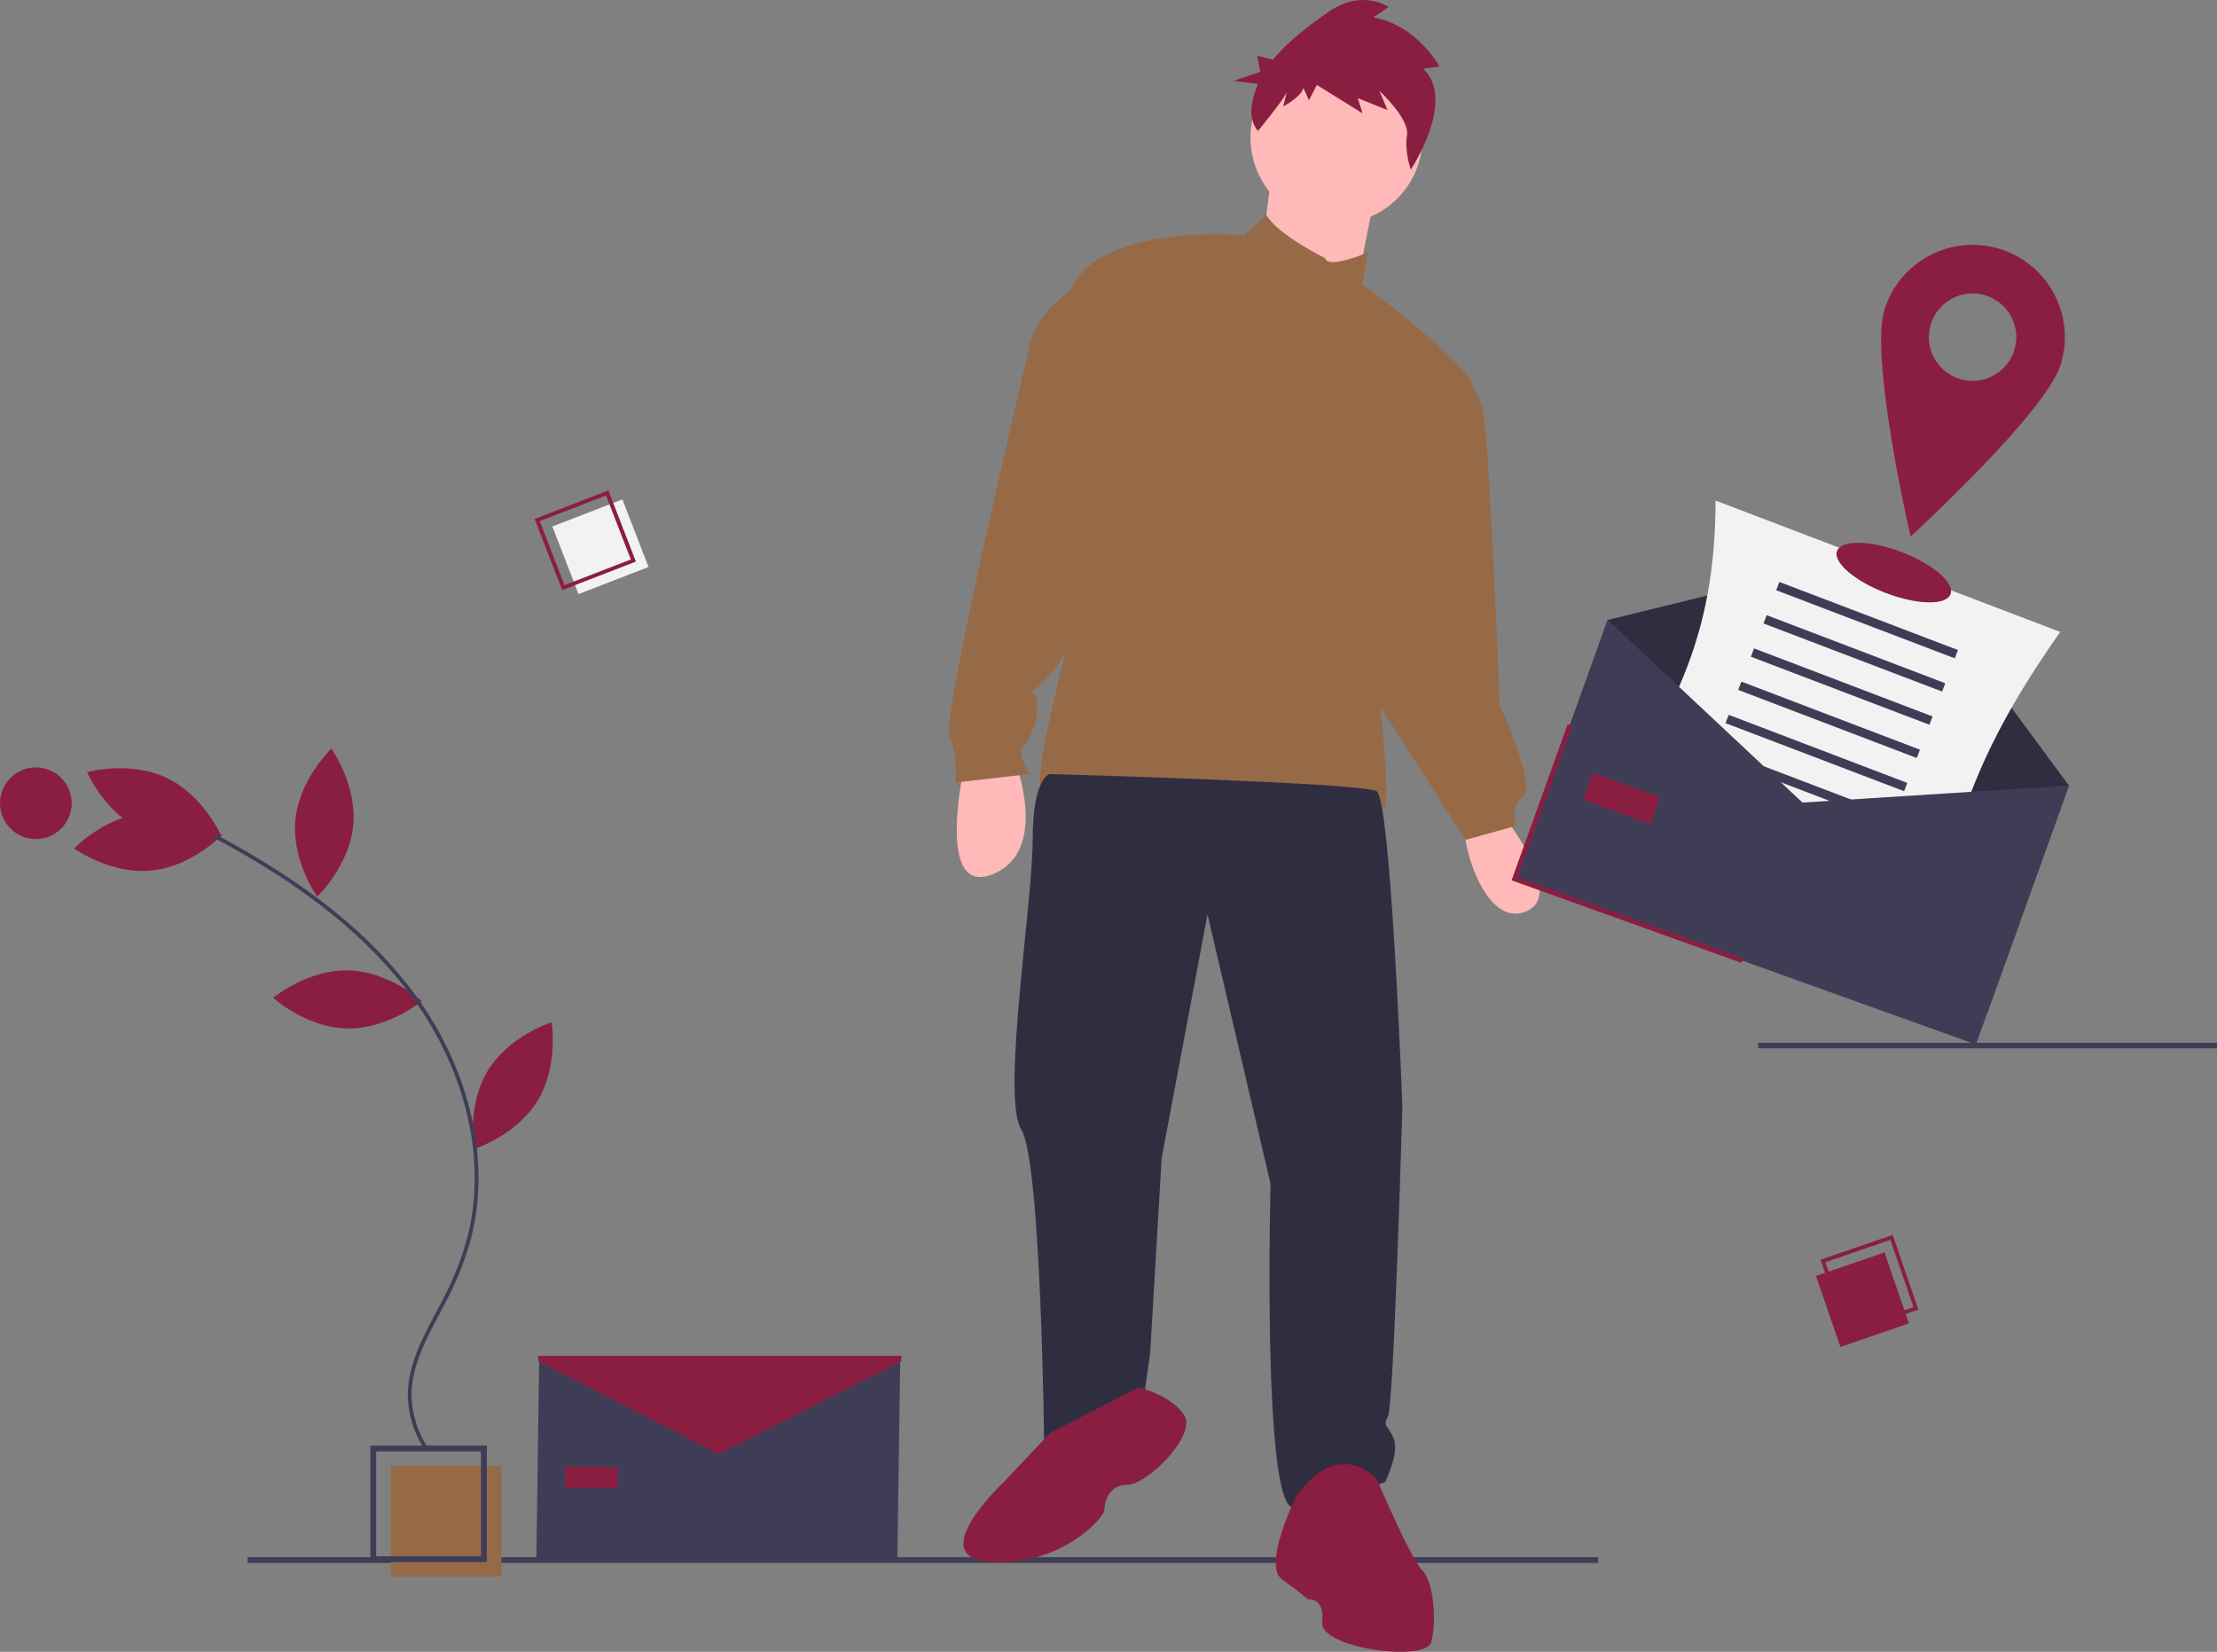 <?xml version="1.0" encoding="UTF-8"?>
<svg id="e0b35d3b-637f-4cd2-a9fd-b6e76c92ec56" xmlns="http://www.w3.org/2000/svg" viewBox="0 0 912.92 680.23">
  <rect x="0" y="0" width="912.92" height="680.23" fill="#808080" stroke="none"/>
  <defs>
    <style>
      .cls-1 {
        fill: #2f2e41;
      }

      .cls-2 {
        fill: #3f3d56;
      }

      .cls-3 {
        fill: #ffb9b9;
      }

      .cls-4 {
        fill: #976a47;
      }

      .cls-5 {
        fill: #8a1e41;
      }

      .cls-6 {
        fill: #f2f2f2;
      }
    </style>
  </defs>
  <rect class="cls-2" x="102" y="641.27" width="556.11" height="2.36"/>
  <path class="cls-3" d="M396.92,316.38s-11.8,53.11,11.8,43.67,9.44-46.03,9.44-46.03l-21.24,2.36Z"/>
  <path class="cls-3" d="M617.61,334.08s28.32,34.23,10.62,41.31-27.14-31.87-24.78-35.41,14.16-5.9,14.16-5.9Z"/>
  <circle class="cls-3" cx="550.34" cy="56.73" r="35.41"/>
  <polygon class="cls-3" points="523.79 70.3 519.07 106.89 558.01 121.05 566.28 79.75 523.79 70.3"/>
  <path class="cls-4" d="M545.62,106.3s-20.01-9.88-24.17-17.92l-8.88,8.48s-63.73-5.9-73.17,25.96c-9.44,31.87-1.18,147.53-1.18,147.53,0,0-12.98,51.93-9.44,53.11s47.21,22.42,108.58,10.62c0,0,27.14-4.72,31.87-1.18s-2.36-56.65-2.36-56.65c0,0,47.21-106.22,38.95-119.2s-44.85-40.13-44.85-40.13l2.36-12.98s-16.52,7.08-17.7,2.36Z"/>
  <path class="cls-4" d="M448.85,114.56s-21.24,10.62-24.78,27.14c-3.54,16.52-36.59,153.43-33.05,161.69s2.36,18.88,2.36,18.88l30.69-3.54s-5.9-8.26-2.36-11.8,7.08-15.34,4.72-20.06-4.72,3.54,8.26-11.8,42.49-155.79,14.16-160.51Z"/>
  <path class="cls-4" d="M598.73,154.69s10.03,.59,12.39,17.11,6.49,118.61,6.49,118.61c0,0,15.34,33.05,9.44,37.77s-2.36,11.8-2.36,11.8l-21.24,5.9-46.03-71.99,41.31-119.2Z"/>
  <path class="cls-1" d="M432.32,318.74s-7.08,1.18-7.08,27.14-12.98,106.22-4.72,119.2,9.44,129.82,9.44,129.82c0,0,22.42,9.44,41.31-21.24l2.36-16.52,4.72-80.25,18.88-100.32,25.96,110.94s-3.54,133.36,9.44,133.36,37.77-10.62,37.77-10.62c0,0,5.9-11.8,3.54-17.7s-4.72-4.72-2.36-9.44,5.9-127.46,5.9-127.46c0,0-4.72-126.28-10.62-129.82s-134.54-7.08-134.54-7.08Z"/>
  <path class="cls-5" d="M432.32,590.18l-18.88,20.06s-34.23,31.87-4.72,33.05,46.03-18.88,46.03-21.24,1.18-10.62,9.44-10.62,28.32-20.06,23.6-28.32-18.88-11.8-18.88-11.8l-36.59,18.88Z"/>
  <path class="cls-5" d="M533.82,616.15s-14.16,28.32-5.9,34.23,10.62,8.26,10.62,8.26c0,0,7.08-1.18,5.9,9.44s42.49,16.52,44.85,8.26,1.18-24.78-3.54-29.51-18.88-37.77-18.88-37.77c0,0-15.34-17.7-33.05,7.08Z"/>
  <path class="cls-5" d="M586.08,28.3l6.67-.95s-9.29-17.09-27.26-20.19l6.31-4.26s-10.96-7.83-25.13,2.24c-7.45,5.29-16.09,11.54-22.45,19.41l-6.51-1.59,1.25,6.64-10.97,3.66,10.02,1.31c-1.38,3.13-2.29,6.45-2.69,9.85-.39,3.4,.56,6.83,2.65,9.54h0s11.35-13.75,11.94-16.19l-1.49,6.08s7.41-3.99,8.3-7.64l2.27,5.07,3.29-6.28,18.8,11.68-1.98-6.28,12.26,4.93-3.34-7.9s12.43,11.41,11.35,18.24c-1.08,6.82,1.57,14.19,1.57,14.19,0,0,18.9-28.52,5.12-41.55Z"/>
  <rect class="cls-2" x="723.92" y="429.45" width="189" height="2.26"/>
  <rect class="cls-4" x="160.9" y="603.71" width="45.56" height="45.56"/>
  <path class="cls-2" d="M200.46,643.27h-47.96v-47.96h47.96v47.96Zm-45.56-2.4h43.16v-43.16h-43.16v43.16Z"/>
  <rect class="cls-6" x="231.81" y="210.21" width="30.91" height="29.84" transform="translate(-64.56 104.35) rotate(-21.14)"/>
  <path class="cls-5" d="M261.85,231.27l-30.35,11.74-11.33-29.3,30.35-11.74,11.33,29.3Zm-29.4,9.69l27.31-10.56-10.2-26.37-27.31,10.56,10.2,26.37Z"/>
  <rect class="cls-5" x="752.02" y="519.72" width="29.84" height="30.91" transform="translate(-132.33 278.42) rotate(-18.97)"/>
  <path class="cls-5" d="M760.25,549.52l-10.58-30.77,29.71-10.21,10.58,30.77-29.71,10.21Zm-8.57-29.74l9.52,27.69,26.74-9.19-9.52-27.69-26.74,9.19Z"/>
  <path class="cls-5" d="M143.34,399.62c16.9,.36,30.35,12.61,30.35,12.61,0,0-13.96,11.66-30.86,11.3s-30.35-12.61-30.35-12.61c0,0,13.96-11.66,30.86-11.3Z"/>
  <path class="cls-5" d="M58.36,341.92c15.27,7.26,32.78,2.34,32.78,2.34,0,0-7.25-16.68-22.52-23.94s-32.78-2.34-32.78-2.34c0,0,7.25,16.68,22.52,23.94Z"/>
  <path class="cls-5" d="M59.91,334.71c16.84-1.54,31.57,9.12,31.57,9.12,0,0-12.56,13.16-29.4,14.7s-31.57-9.12-31.57-9.12c0,0,12.56-13.16,29.4-14.7Z"/>
  <path class="cls-5" d="M121.63,337.63c-1.61,16.83,8.98,31.62,8.98,31.62,0,0,13.21-12.5,14.83-29.33s-8.98-31.62-8.98-31.62c0,0-13.21,12.5-14.83,29.33Z"/>
  <path class="cls-5" d="M200.93,440.85c-8.83,14.42-5.79,32.35-5.79,32.35,0,0,17.36-5.44,26.19-19.86s5.79-32.35,5.79-32.35c0,0-17.36,5.44-26.19,19.86Z"/>
  <path class="cls-2" d="M175.31,597.6l1.29-.87c-4.54-6.58-7.01-14.37-7.12-22.36,.04-11.69,5.78-22.51,11.33-32.97,1.03-1.94,2.06-3.88,3.05-5.81,4.15-7.89,7.46-16.19,9.87-24.77,8.62-32.02,.13-69.8-22.69-101.05-18.11-24.8-45.1-46.48-82.52-66.29l-.73,1.37c37.21,19.7,64.03,41.23,81.99,65.83,22.55,30.88,30.94,68.17,22.45,99.73-2.38,8.47-5.65,16.67-9.75,24.46-.99,1.93-2.01,3.85-3.04,5.79-5.64,10.63-11.48,21.62-11.52,33.69,.1,8.31,2.67,16.39,7.38,23.23Z"/>
  <circle class="cls-5" cx="14.76" cy="330.77" r="14.76"/>
  <polygon class="cls-1" points="818.04 417.93 628.11 349.71 662.02 255.3 780.28 226.29 851.95 323.51 818.04 417.93"/>
  <path class="cls-6" d="M795.03,399.2l-141.94-54.11c36.85-49.36,53.33-84.17,53.34-138.96l141.94,54.11c-32.98,46.84-46.77,82.05-53.34,138.96Z"/>
  <rect class="cls-2" x="766.96" y="216" width="3.66" height="78.7" transform="translate(256.35 882.76) rotate(-69.13)"/>
  <rect class="cls-2" x="761.74" y="229.68" width="3.66" height="78.7" transform="translate(240.21 886.69) rotate(-69.13)"/>
  <rect class="cls-2" x="756.53" y="243.36" width="3.66" height="78.7" transform="translate(224.07 890.63) rotate(-69.13)"/>
  <rect class="cls-2" x="751.31" y="257.04" width="3.66" height="78.7" transform="translate(207.93 894.56) rotate(-69.13)"/>
  <rect class="cls-2" x="746.1" y="270.72" width="3.66" height="78.7" transform="translate(191.79 898.5) rotate(-69.13)"/>
  <rect class="cls-2" x="740.88" y="284.4" width="3.66" height="78.7" transform="translate(175.65 902.43) rotate(-69.13)"/>
  <rect class="cls-2" x="735.67" y="298.08" width="3.66" height="78.7" transform="translate(159.51 906.37) rotate(-69.13)"/>
  <rect class="cls-2" x="730.45" y="311.76" width="3.66" height="78.7" transform="translate(143.37 910.3) rotate(-69.13)"/>
  <polygon class="cls-2" points="813.66 430.14 623.72 361.93 662.02 255.3 742.23 330.5 851.95 323.51 813.66 430.14"/>
  <polygon class="cls-5" points="717.15 396.55 622.44 362.53 645.52 298.28 647.4 298.95 625 361.32 717.82 394.66 717.15 396.55"/>
  <rect class="cls-5" x="661.7" y="314.03" width="11.8" height="29.51" transform="translate(132.51 845.95) rotate(-70.24)"/>
  <polygon class="cls-2" points="369.52 642.11 220.86 642.03 222.03 558.58 295.91 591.78 370.69 560.66 369.52 642.11"/>
  <rect class="cls-5" x="239.16" y="597.57" width="8.69" height="21.74" transform="translate(-368.28 843.41) rotate(-89.2)"/>
  <polygon class="cls-5" points="371.18 560.54 296.04 598.85 221.64 560.54 221.64 558.33 371.18 558.33 371.18 560.54"/>
  <ellipse class="cls-5" cx="779.79" cy="235.76" rx="9.03" ry="25" transform="translate(281.74 880.43) rotate(-69.13)"/>
  <path class="cls-5" d="M823.56,102.55c-20.04-6.23-41.34,4.96-47.57,25-6.23,20.04,10.75,93.4,10.75,93.4,0,0,55.59-50.8,61.82-70.84,6.23-20.04-4.96-41.34-25-47.57Zm-16.63,53.47c-9.49-2.95-14.8-13.04-11.84-22.53s13.04-14.8,22.53-11.84c9.49,2.95,14.8,13.04,11.84,22.53-2.95,9.49-13.04,14.8-22.53,11.84h0Z"/>
</svg>